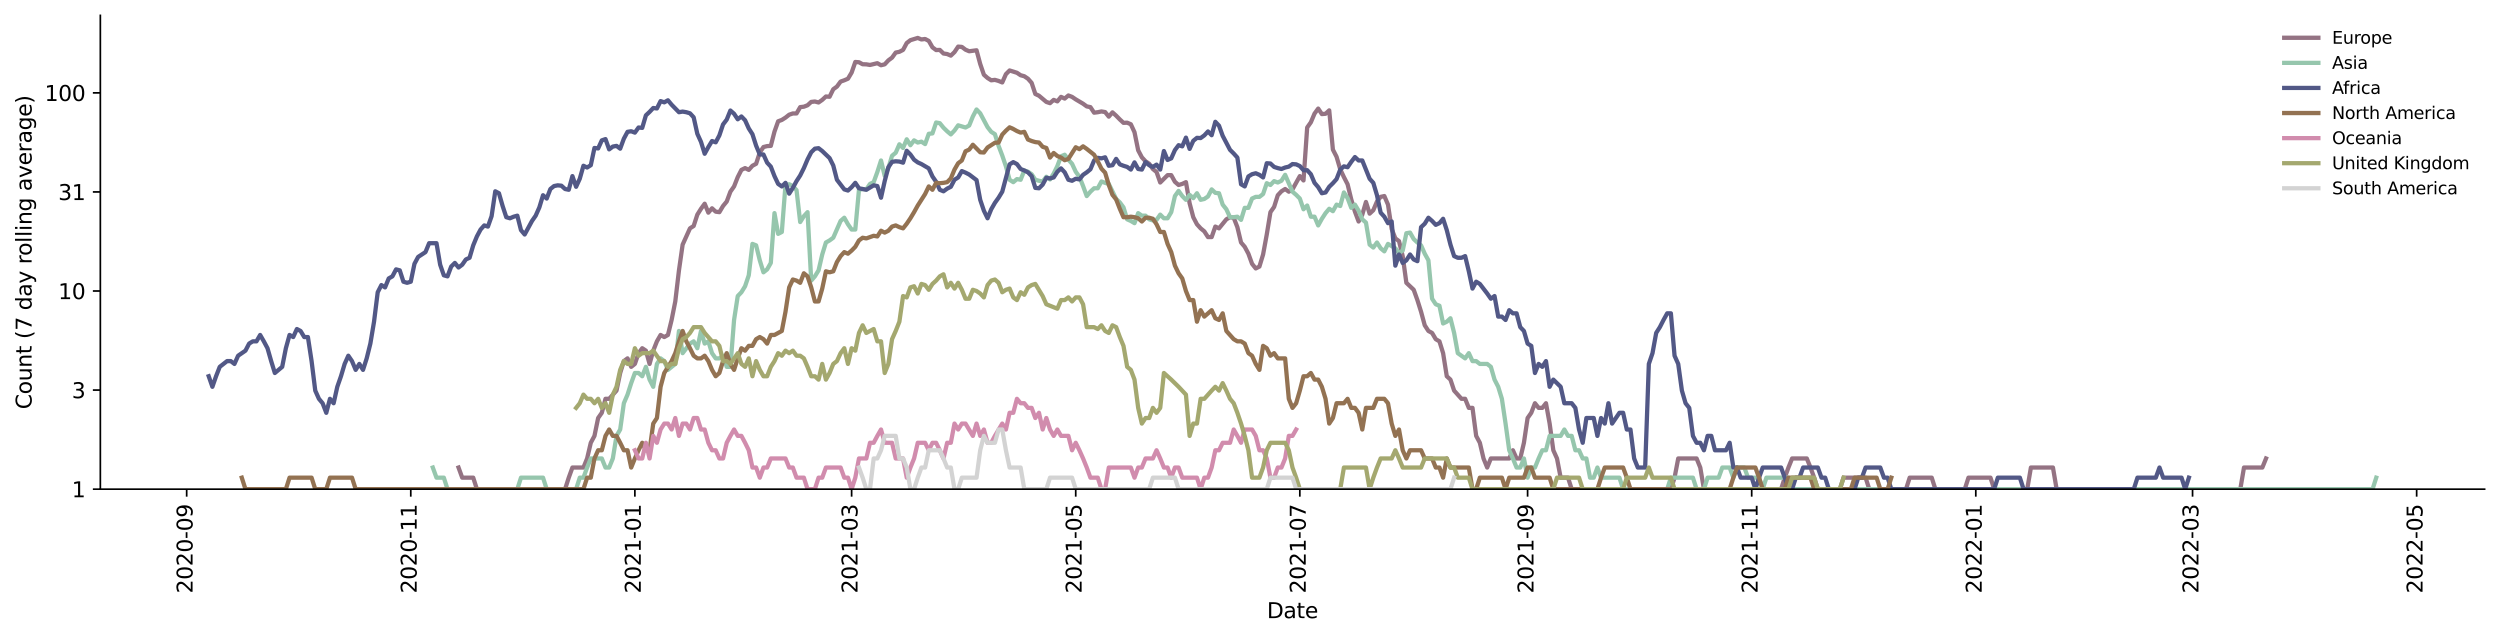<?xml version="1.0" encoding="utf-8" standalone="no"?>
<!DOCTYPE svg PUBLIC "-//W3C//DTD SVG 1.1//EN"
  "http://www.w3.org/Graphics/SVG/1.1/DTD/svg11.dtd">
<svg xmlns:xlink="http://www.w3.org/1999/xlink" width="1170.166pt" height="298.621pt" viewBox="0 0 1170.166 298.621" xmlns="http://www.w3.org/2000/svg" version="1.1">
 <defs>
  <style type="text/css">*{stroke-linejoin: round; stroke-linecap: butt}</style>
 </defs>
 <g id="figure_1">
  <g id="patch_1">
   <path d="M 0 298.621 
L 1170.166 298.621 
L 1170.166 0 
L 0 0 
z
" style="fill: #ffffff"/>
  </g>
  <g id="axes_1">
   <g id="patch_2">
    <path d="M 46.966 228.96 
L 1162.966 228.96 
L 1162.966 7.2 
L 46.966 7.2 
z
" style="fill: #ffffff"/>
   </g>
   <g id="matplotlib.axis_1">
    <g id="xtick_1">
     <g id="line2d_1">
      <defs>
       <path id="m5364d709f5" d="M 0 0 
L 0 3.5 
" style="stroke: #000000; stroke-width: 0.8"/>
      </defs>
      <g>
       <use xlink:href="#m5364d709f5" x="87.375" y="228.96" style="stroke: #000000; stroke-width: 0.8"/>
      </g>
     </g>
     <g id="text_1">
      <!-- 2020-09 -->
      <g transform="translate(90.135 277.743)rotate(-90)scale(0.1 -0.1)">
       <defs>
        <path id="DejaVuSans-32" d="M 1228 531 
L 3431 531 
L 3431 0 
L 469 0 
L 469 531 
Q 828 903 1448 1529 
Q 2069 2156 2228 2338 
Q 2531 2678 2651 2914 
Q 2772 3150 2772 3378 
Q 2772 3750 2511 3984 
Q 2250 4219 1831 4219 
Q 1534 4219 1204 4116 
Q 875 4013 500 3803 
L 500 4441 
Q 881 4594 1212 4672 
Q 1544 4750 1819 4750 
Q 2544 4750 2975 4387 
Q 3406 4025 3406 3419 
Q 3406 3131 3298 2873 
Q 3191 2616 2906 2266 
Q 2828 2175 2409 1742 
Q 1991 1309 1228 531 
z
" transform="scale(0.016)"/>
        <path id="DejaVuSans-30" d="M 2034 4250 
Q 1547 4250 1301 3770 
Q 1056 3291 1056 2328 
Q 1056 1369 1301 889 
Q 1547 409 2034 409 
Q 2525 409 2770 889 
Q 3016 1369 3016 2328 
Q 3016 3291 2770 3770 
Q 2525 4250 2034 4250 
z
M 2034 4750 
Q 2819 4750 3233 4129 
Q 3647 3509 3647 2328 
Q 3647 1150 3233 529 
Q 2819 -91 2034 -91 
Q 1250 -91 836 529 
Q 422 1150 422 2328 
Q 422 3509 836 4129 
Q 1250 4750 2034 4750 
z
" transform="scale(0.016)"/>
        <path id="DejaVuSans-2d" d="M 313 2009 
L 1997 2009 
L 1997 1497 
L 313 1497 
L 313 2009 
z
" transform="scale(0.016)"/>
        <path id="DejaVuSans-39" d="M 703 97 
L 703 672 
Q 941 559 1184 500 
Q 1428 441 1663 441 
Q 2288 441 2617 861 
Q 2947 1281 2994 2138 
Q 2813 1869 2534 1725 
Q 2256 1581 1919 1581 
Q 1219 1581 811 2004 
Q 403 2428 403 3163 
Q 403 3881 828 4315 
Q 1253 4750 1959 4750 
Q 2769 4750 3195 4129 
Q 3622 3509 3622 2328 
Q 3622 1225 3098 567 
Q 2575 -91 1691 -91 
Q 1453 -91 1209 -44 
Q 966 3 703 97 
z
M 1959 2075 
Q 2384 2075 2632 2365 
Q 2881 2656 2881 3163 
Q 2881 3666 2632 3958 
Q 2384 4250 1959 4250 
Q 1534 4250 1286 3958 
Q 1038 3666 1038 3163 
Q 1038 2656 1286 2365 
Q 1534 2075 1959 2075 
z
" transform="scale(0.016)"/>
       </defs>
       <use xlink:href="#DejaVuSans-32"/>
       <use xlink:href="#DejaVuSans-30" x="63.623"/>
       <use xlink:href="#DejaVuSans-32" x="127.246"/>
       <use xlink:href="#DejaVuSans-30" x="190.869"/>
       <use xlink:href="#DejaVuSans-2d" x="254.492"/>
       <use xlink:href="#DejaVuSans-30" x="290.576"/>
       <use xlink:href="#DejaVuSans-39" x="354.199"/>
      </g>
     </g>
    </g>
    <g id="xtick_2">
     <g id="line2d_2">
      <g>
       <use xlink:href="#m5364d709f5" x="192.269" y="228.96" style="stroke: #000000; stroke-width: 0.8"/>
      </g>
     </g>
     <g id="text_2">
      <!-- 2020-11 -->
      <g transform="translate(195.029 277.743)rotate(-90)scale(0.1 -0.1)">
       <defs>
        <path id="DejaVuSans-31" d="M 794 531 
L 1825 531 
L 1825 4091 
L 703 3866 
L 703 4441 
L 1819 4666 
L 2450 4666 
L 2450 531 
L 3481 531 
L 3481 0 
L 794 0 
L 794 531 
z
" transform="scale(0.016)"/>
       </defs>
       <use xlink:href="#DejaVuSans-32"/>
       <use xlink:href="#DejaVuSans-30" x="63.623"/>
       <use xlink:href="#DejaVuSans-32" x="127.246"/>
       <use xlink:href="#DejaVuSans-30" x="190.869"/>
       <use xlink:href="#DejaVuSans-2d" x="254.492"/>
       <use xlink:href="#DejaVuSans-31" x="290.576"/>
       <use xlink:href="#DejaVuSans-31" x="354.199"/>
      </g>
     </g>
    </g>
    <g id="xtick_3">
     <g id="line2d_3">
      <g>
       <use xlink:href="#m5364d709f5" x="297.163" y="228.96" style="stroke: #000000; stroke-width: 0.8"/>
      </g>
     </g>
     <g id="text_3">
      <!-- 2021-01 -->
      <g transform="translate(299.922 277.743)rotate(-90)scale(0.1 -0.1)">
       <use xlink:href="#DejaVuSans-32"/>
       <use xlink:href="#DejaVuSans-30" x="63.623"/>
       <use xlink:href="#DejaVuSans-32" x="127.246"/>
       <use xlink:href="#DejaVuSans-31" x="190.869"/>
       <use xlink:href="#DejaVuSans-2d" x="254.492"/>
       <use xlink:href="#DejaVuSans-30" x="290.576"/>
       <use xlink:href="#DejaVuSans-31" x="354.199"/>
      </g>
     </g>
    </g>
    <g id="xtick_4">
     <g id="line2d_4">
      <g>
       <use xlink:href="#m5364d709f5" x="398.617" y="228.96" style="stroke: #000000; stroke-width: 0.8"/>
      </g>
     </g>
     <g id="text_4">
      <!-- 2021-03 -->
      <g transform="translate(401.377 277.743)rotate(-90)scale(0.1 -0.1)">
       <defs>
        <path id="DejaVuSans-33" d="M 2597 2516 
Q 3050 2419 3304 2112 
Q 3559 1806 3559 1356 
Q 3559 666 3084 287 
Q 2609 -91 1734 -91 
Q 1441 -91 1130 -33 
Q 819 25 488 141 
L 488 750 
Q 750 597 1062 519 
Q 1375 441 1716 441 
Q 2309 441 2620 675 
Q 2931 909 2931 1356 
Q 2931 1769 2642 2001 
Q 2353 2234 1838 2234 
L 1294 2234 
L 1294 2753 
L 1863 2753 
Q 2328 2753 2575 2939 
Q 2822 3125 2822 3475 
Q 2822 3834 2567 4026 
Q 2313 4219 1838 4219 
Q 1578 4219 1281 4162 
Q 984 4106 628 3988 
L 628 4550 
Q 988 4650 1302 4700 
Q 1616 4750 1894 4750 
Q 2613 4750 3031 4423 
Q 3450 4097 3450 3541 
Q 3450 3153 3228 2886 
Q 3006 2619 2597 2516 
z
" transform="scale(0.016)"/>
       </defs>
       <use xlink:href="#DejaVuSans-32"/>
       <use xlink:href="#DejaVuSans-30" x="63.623"/>
       <use xlink:href="#DejaVuSans-32" x="127.246"/>
       <use xlink:href="#DejaVuSans-31" x="190.869"/>
       <use xlink:href="#DejaVuSans-2d" x="254.492"/>
       <use xlink:href="#DejaVuSans-30" x="290.576"/>
       <use xlink:href="#DejaVuSans-33" x="354.199"/>
      </g>
     </g>
    </g>
    <g id="xtick_5">
     <g id="line2d_5">
      <g>
       <use xlink:href="#m5364d709f5" x="503.511" y="228.96" style="stroke: #000000; stroke-width: 0.8"/>
      </g>
     </g>
     <g id="text_5">
      <!-- 2021-05 -->
      <g transform="translate(506.27 277.743)rotate(-90)scale(0.1 -0.1)">
       <defs>
        <path id="DejaVuSans-35" d="M 691 4666 
L 3169 4666 
L 3169 4134 
L 1269 4134 
L 1269 2991 
Q 1406 3038 1543 3061 
Q 1681 3084 1819 3084 
Q 2600 3084 3056 2656 
Q 3513 2228 3513 1497 
Q 3513 744 3044 326 
Q 2575 -91 1722 -91 
Q 1428 -91 1123 -41 
Q 819 9 494 109 
L 494 744 
Q 775 591 1075 516 
Q 1375 441 1709 441 
Q 2250 441 2565 725 
Q 2881 1009 2881 1497 
Q 2881 1984 2565 2268 
Q 2250 2553 1709 2553 
Q 1456 2553 1204 2497 
Q 953 2441 691 2322 
L 691 4666 
z
" transform="scale(0.016)"/>
       </defs>
       <use xlink:href="#DejaVuSans-32"/>
       <use xlink:href="#DejaVuSans-30" x="63.623"/>
       <use xlink:href="#DejaVuSans-32" x="127.246"/>
       <use xlink:href="#DejaVuSans-31" x="190.869"/>
       <use xlink:href="#DejaVuSans-2d" x="254.492"/>
       <use xlink:href="#DejaVuSans-30" x="290.576"/>
       <use xlink:href="#DejaVuSans-35" x="354.199"/>
      </g>
     </g>
    </g>
    <g id="xtick_6">
     <g id="line2d_6">
      <g>
       <use xlink:href="#m5364d709f5" x="608.405" y="228.96" style="stroke: #000000; stroke-width: 0.8"/>
      </g>
     </g>
     <g id="text_6">
      <!-- 2021-07 -->
      <g transform="translate(611.164 277.743)rotate(-90)scale(0.1 -0.1)">
       <defs>
        <path id="DejaVuSans-37" d="M 525 4666 
L 3525 4666 
L 3525 4397 
L 1831 0 
L 1172 0 
L 2766 4134 
L 525 4134 
L 525 4666 
z
" transform="scale(0.016)"/>
       </defs>
       <use xlink:href="#DejaVuSans-32"/>
       <use xlink:href="#DejaVuSans-30" x="63.623"/>
       <use xlink:href="#DejaVuSans-32" x="127.246"/>
       <use xlink:href="#DejaVuSans-31" x="190.869"/>
       <use xlink:href="#DejaVuSans-2d" x="254.492"/>
       <use xlink:href="#DejaVuSans-30" x="290.576"/>
       <use xlink:href="#DejaVuSans-37" x="354.199"/>
      </g>
     </g>
    </g>
    <g id="xtick_7">
     <g id="line2d_7">
      <g>
       <use xlink:href="#m5364d709f5" x="715.018" y="228.96" style="stroke: #000000; stroke-width: 0.8"/>
      </g>
     </g>
     <g id="text_7">
      <!-- 2021-09 -->
      <g transform="translate(717.777 277.743)rotate(-90)scale(0.1 -0.1)">
       <use xlink:href="#DejaVuSans-32"/>
       <use xlink:href="#DejaVuSans-30" x="63.623"/>
       <use xlink:href="#DejaVuSans-32" x="127.246"/>
       <use xlink:href="#DejaVuSans-31" x="190.869"/>
       <use xlink:href="#DejaVuSans-2d" x="254.492"/>
       <use xlink:href="#DejaVuSans-30" x="290.576"/>
       <use xlink:href="#DejaVuSans-39" x="354.199"/>
      </g>
     </g>
    </g>
    <g id="xtick_8">
     <g id="line2d_8">
      <g>
       <use xlink:href="#m5364d709f5" x="819.912" y="228.96" style="stroke: #000000; stroke-width: 0.8"/>
      </g>
     </g>
     <g id="text_8">
      <!-- 2021-11 -->
      <g transform="translate(822.671 277.743)rotate(-90)scale(0.1 -0.1)">
       <use xlink:href="#DejaVuSans-32"/>
       <use xlink:href="#DejaVuSans-30" x="63.623"/>
       <use xlink:href="#DejaVuSans-32" x="127.246"/>
       <use xlink:href="#DejaVuSans-31" x="190.869"/>
       <use xlink:href="#DejaVuSans-2d" x="254.492"/>
       <use xlink:href="#DejaVuSans-31" x="290.576"/>
       <use xlink:href="#DejaVuSans-31" x="354.199"/>
      </g>
     </g>
    </g>
    <g id="xtick_9">
     <g id="line2d_9">
      <g>
       <use xlink:href="#m5364d709f5" x="924.805" y="228.96" style="stroke: #000000; stroke-width: 0.8"/>
      </g>
     </g>
     <g id="text_9">
      <!-- 2022-01 -->
      <g transform="translate(927.565 277.743)rotate(-90)scale(0.1 -0.1)">
       <use xlink:href="#DejaVuSans-32"/>
       <use xlink:href="#DejaVuSans-30" x="63.623"/>
       <use xlink:href="#DejaVuSans-32" x="127.246"/>
       <use xlink:href="#DejaVuSans-32" x="190.869"/>
       <use xlink:href="#DejaVuSans-2d" x="254.492"/>
       <use xlink:href="#DejaVuSans-30" x="290.576"/>
       <use xlink:href="#DejaVuSans-31" x="354.199"/>
      </g>
     </g>
    </g>
    <g id="xtick_10">
     <g id="line2d_10">
      <g>
       <use xlink:href="#m5364d709f5" x="1026.26" y="228.96" style="stroke: #000000; stroke-width: 0.8"/>
      </g>
     </g>
     <g id="text_10">
      <!-- 2022-03 -->
      <g transform="translate(1029.019 277.743)rotate(-90)scale(0.1 -0.1)">
       <use xlink:href="#DejaVuSans-32"/>
       <use xlink:href="#DejaVuSans-30" x="63.623"/>
       <use xlink:href="#DejaVuSans-32" x="127.246"/>
       <use xlink:href="#DejaVuSans-32" x="190.869"/>
       <use xlink:href="#DejaVuSans-2d" x="254.492"/>
       <use xlink:href="#DejaVuSans-30" x="290.576"/>
       <use xlink:href="#DejaVuSans-33" x="354.199"/>
      </g>
     </g>
    </g>
    <g id="xtick_11">
     <g id="line2d_11">
      <g>
       <use xlink:href="#m5364d709f5" x="1131.154" y="228.96" style="stroke: #000000; stroke-width: 0.8"/>
      </g>
     </g>
     <g id="text_11">
      <!-- 2022-05 -->
      <g transform="translate(1133.913 277.743)rotate(-90)scale(0.1 -0.1)">
       <use xlink:href="#DejaVuSans-32"/>
       <use xlink:href="#DejaVuSans-30" x="63.623"/>
       <use xlink:href="#DejaVuSans-32" x="127.246"/>
       <use xlink:href="#DejaVuSans-32" x="190.869"/>
       <use xlink:href="#DejaVuSans-2d" x="254.492"/>
       <use xlink:href="#DejaVuSans-30" x="290.576"/>
       <use xlink:href="#DejaVuSans-35" x="354.199"/>
      </g>
     </g>
    </g>
    <g id="text_12">
     <!-- Date -->
     <g transform="translate(593.015 289.341)scale(0.1 -0.1)">
      <defs>
       <path id="DejaVuSans-44" d="M 1259 4147 
L 1259 519 
L 2022 519 
Q 2988 519 3436 956 
Q 3884 1394 3884 2338 
Q 3884 3275 3436 3711 
Q 2988 4147 2022 4147 
L 1259 4147 
z
M 628 4666 
L 1925 4666 
Q 3281 4666 3915 4102 
Q 4550 3538 4550 2338 
Q 4550 1131 3912 565 
Q 3275 0 1925 0 
L 628 0 
L 628 4666 
z
" transform="scale(0.016)"/>
       <path id="DejaVuSans-61" d="M 2194 1759 
Q 1497 1759 1228 1600 
Q 959 1441 959 1056 
Q 959 750 1161 570 
Q 1363 391 1709 391 
Q 2188 391 2477 730 
Q 2766 1069 2766 1631 
L 2766 1759 
L 2194 1759 
z
M 3341 1997 
L 3341 0 
L 2766 0 
L 2766 531 
Q 2569 213 2275 61 
Q 1981 -91 1556 -91 
Q 1019 -91 701 211 
Q 384 513 384 1019 
Q 384 1609 779 1909 
Q 1175 2209 1959 2209 
L 2766 2209 
L 2766 2266 
Q 2766 2663 2505 2880 
Q 2244 3097 1772 3097 
Q 1472 3097 1187 3025 
Q 903 2953 641 2809 
L 641 3341 
Q 956 3463 1253 3523 
Q 1550 3584 1831 3584 
Q 2591 3584 2966 3190 
Q 3341 2797 3341 1997 
z
" transform="scale(0.016)"/>
       <path id="DejaVuSans-74" d="M 1172 4494 
L 1172 3500 
L 2356 3500 
L 2356 3053 
L 1172 3053 
L 1172 1153 
Q 1172 725 1289 603 
Q 1406 481 1766 481 
L 2356 481 
L 2356 0 
L 1766 0 
Q 1100 0 847 248 
Q 594 497 594 1153 
L 594 3053 
L 172 3053 
L 172 3500 
L 594 3500 
L 594 4494 
L 1172 4494 
z
" transform="scale(0.016)"/>
       <path id="DejaVuSans-65" d="M 3597 1894 
L 3597 1613 
L 953 1613 
Q 991 1019 1311 708 
Q 1631 397 2203 397 
Q 2534 397 2845 478 
Q 3156 559 3463 722 
L 3463 178 
Q 3153 47 2828 -22 
Q 2503 -91 2169 -91 
Q 1331 -91 842 396 
Q 353 884 353 1716 
Q 353 2575 817 3079 
Q 1281 3584 2069 3584 
Q 2775 3584 3186 3129 
Q 3597 2675 3597 1894 
z
M 3022 2063 
Q 3016 2534 2758 2815 
Q 2500 3097 2075 3097 
Q 1594 3097 1305 2825 
Q 1016 2553 972 2059 
L 3022 2063 
z
" transform="scale(0.016)"/>
      </defs>
      <use xlink:href="#DejaVuSans-44"/>
      <use xlink:href="#DejaVuSans-61" x="77.002"/>
      <use xlink:href="#DejaVuSans-74" x="138.281"/>
      <use xlink:href="#DejaVuSans-65" x="177.49"/>
     </g>
    </g>
   </g>
   <g id="matplotlib.axis_2">
    <g id="ytick_1">
     <g id="line2d_12">
      <defs>
       <path id="m9bdd227378" d="M 0 0 
L -3.5 0 
" style="stroke: #000000; stroke-width: 0.8"/>
      </defs>
      <g>
       <use xlink:href="#m9bdd227378" x="46.966" y="228.96" style="stroke: #000000; stroke-width: 0.8"/>
      </g>
     </g>
     <g id="text_13">
      <!-- 1 -->
      <g transform="translate(33.603 232.759)scale(0.1 -0.1)">
       <use xlink:href="#DejaVuSans-31"/>
      </g>
     </g>
    </g>
    <g id="ytick_2">
     <g id="line2d_13">
      <g>
       <use xlink:href="#m9bdd227378" x="46.966" y="182.586" style="stroke: #000000; stroke-width: 0.8"/>
      </g>
     </g>
     <g id="text_14">
      <!-- 3 -->
      <g transform="translate(33.603 186.385)scale(0.1 -0.1)">
       <use xlink:href="#DejaVuSans-33"/>
      </g>
     </g>
    </g>
    <g id="ytick_3">
     <g id="line2d_14">
      <g>
       <use xlink:href="#m9bdd227378" x="46.966" y="136.211" style="stroke: #000000; stroke-width: 0.8"/>
      </g>
     </g>
     <g id="text_15">
      <!-- 10 -->
      <g transform="translate(27.241 140.01)scale(0.1 -0.1)">
       <use xlink:href="#DejaVuSans-31"/>
       <use xlink:href="#DejaVuSans-30" x="63.623"/>
      </g>
     </g>
    </g>
    <g id="ytick_4">
     <g id="line2d_15">
      <g>
       <use xlink:href="#m9bdd227378" x="46.966" y="89.837" style="stroke: #000000; stroke-width: 0.8"/>
      </g>
     </g>
     <g id="text_16">
      <!-- 31 -->
      <g transform="translate(27.241 93.636)scale(0.1 -0.1)">
       <use xlink:href="#DejaVuSans-33"/>
       <use xlink:href="#DejaVuSans-31" x="63.623"/>
      </g>
     </g>
    </g>
    <g id="ytick_5">
     <g id="line2d_16">
      <g>
       <use xlink:href="#m9bdd227378" x="46.966" y="43.462" style="stroke: #000000; stroke-width: 0.8"/>
      </g>
     </g>
     <g id="text_17">
      <!-- 100 -->
      <g transform="translate(20.878 47.262)scale(0.1 -0.1)">
       <use xlink:href="#DejaVuSans-31"/>
       <use xlink:href="#DejaVuSans-30" x="63.623"/>
       <use xlink:href="#DejaVuSans-30" x="127.246"/>
      </g>
     </g>
    </g>
    <g id="text_18">
     <!-- Count (7 day rolling average) -->
     <g transform="translate(14.798 191.548)rotate(-90)scale(0.1 -0.1)">
      <defs>
       <path id="DejaVuSans-43" d="M 4122 4306 
L 4122 3641 
Q 3803 3938 3442 4084 
Q 3081 4231 2675 4231 
Q 1875 4231 1450 3742 
Q 1025 3253 1025 2328 
Q 1025 1406 1450 917 
Q 1875 428 2675 428 
Q 3081 428 3442 575 
Q 3803 722 4122 1019 
L 4122 359 
Q 3791 134 3420 21 
Q 3050 -91 2638 -91 
Q 1578 -91 968 557 
Q 359 1206 359 2328 
Q 359 3453 968 4101 
Q 1578 4750 2638 4750 
Q 3056 4750 3426 4639 
Q 3797 4528 4122 4306 
z
" transform="scale(0.016)"/>
       <path id="DejaVuSans-6f" d="M 1959 3097 
Q 1497 3097 1228 2736 
Q 959 2375 959 1747 
Q 959 1119 1226 758 
Q 1494 397 1959 397 
Q 2419 397 2687 759 
Q 2956 1122 2956 1747 
Q 2956 2369 2687 2733 
Q 2419 3097 1959 3097 
z
M 1959 3584 
Q 2709 3584 3137 3096 
Q 3566 2609 3566 1747 
Q 3566 888 3137 398 
Q 2709 -91 1959 -91 
Q 1206 -91 779 398 
Q 353 888 353 1747 
Q 353 2609 779 3096 
Q 1206 3584 1959 3584 
z
" transform="scale(0.016)"/>
       <path id="DejaVuSans-75" d="M 544 1381 
L 544 3500 
L 1119 3500 
L 1119 1403 
Q 1119 906 1312 657 
Q 1506 409 1894 409 
Q 2359 409 2629 706 
Q 2900 1003 2900 1516 
L 2900 3500 
L 3475 3500 
L 3475 0 
L 2900 0 
L 2900 538 
Q 2691 219 2414 64 
Q 2138 -91 1772 -91 
Q 1169 -91 856 284 
Q 544 659 544 1381 
z
M 1991 3584 
L 1991 3584 
z
" transform="scale(0.016)"/>
       <path id="DejaVuSans-6e" d="M 3513 2113 
L 3513 0 
L 2938 0 
L 2938 2094 
Q 2938 2591 2744 2837 
Q 2550 3084 2163 3084 
Q 1697 3084 1428 2787 
Q 1159 2491 1159 1978 
L 1159 0 
L 581 0 
L 581 3500 
L 1159 3500 
L 1159 2956 
Q 1366 3272 1645 3428 
Q 1925 3584 2291 3584 
Q 2894 3584 3203 3211 
Q 3513 2838 3513 2113 
z
" transform="scale(0.016)"/>
       <path id="DejaVuSans-20" transform="scale(0.016)"/>
       <path id="DejaVuSans-28" d="M 1984 4856 
Q 1566 4138 1362 3434 
Q 1159 2731 1159 2009 
Q 1159 1288 1364 580 
Q 1569 -128 1984 -844 
L 1484 -844 
Q 1016 -109 783 600 
Q 550 1309 550 2009 
Q 550 2706 781 3412 
Q 1013 4119 1484 4856 
L 1984 4856 
z
" transform="scale(0.016)"/>
       <path id="DejaVuSans-64" d="M 2906 2969 
L 2906 4863 
L 3481 4863 
L 3481 0 
L 2906 0 
L 2906 525 
Q 2725 213 2448 61 
Q 2172 -91 1784 -91 
Q 1150 -91 751 415 
Q 353 922 353 1747 
Q 353 2572 751 3078 
Q 1150 3584 1784 3584 
Q 2172 3584 2448 3432 
Q 2725 3281 2906 2969 
z
M 947 1747 
Q 947 1113 1208 752 
Q 1469 391 1925 391 
Q 2381 391 2643 752 
Q 2906 1113 2906 1747 
Q 2906 2381 2643 2742 
Q 2381 3103 1925 3103 
Q 1469 3103 1208 2742 
Q 947 2381 947 1747 
z
" transform="scale(0.016)"/>
       <path id="DejaVuSans-79" d="M 2059 -325 
Q 1816 -950 1584 -1140 
Q 1353 -1331 966 -1331 
L 506 -1331 
L 506 -850 
L 844 -850 
Q 1081 -850 1212 -737 
Q 1344 -625 1503 -206 
L 1606 56 
L 191 3500 
L 800 3500 
L 1894 763 
L 2988 3500 
L 3597 3500 
L 2059 -325 
z
" transform="scale(0.016)"/>
       <path id="DejaVuSans-72" d="M 2631 2963 
Q 2534 3019 2420 3045 
Q 2306 3072 2169 3072 
Q 1681 3072 1420 2755 
Q 1159 2438 1159 1844 
L 1159 0 
L 581 0 
L 581 3500 
L 1159 3500 
L 1159 2956 
Q 1341 3275 1631 3429 
Q 1922 3584 2338 3584 
Q 2397 3584 2469 3576 
Q 2541 3569 2628 3553 
L 2631 2963 
z
" transform="scale(0.016)"/>
       <path id="DejaVuSans-6c" d="M 603 4863 
L 1178 4863 
L 1178 0 
L 603 0 
L 603 4863 
z
" transform="scale(0.016)"/>
       <path id="DejaVuSans-69" d="M 603 3500 
L 1178 3500 
L 1178 0 
L 603 0 
L 603 3500 
z
M 603 4863 
L 1178 4863 
L 1178 4134 
L 603 4134 
L 603 4863 
z
" transform="scale(0.016)"/>
       <path id="DejaVuSans-67" d="M 2906 1791 
Q 2906 2416 2648 2759 
Q 2391 3103 1925 3103 
Q 1463 3103 1205 2759 
Q 947 2416 947 1791 
Q 947 1169 1205 825 
Q 1463 481 1925 481 
Q 2391 481 2648 825 
Q 2906 1169 2906 1791 
z
M 3481 434 
Q 3481 -459 3084 -895 
Q 2688 -1331 1869 -1331 
Q 1566 -1331 1297 -1286 
Q 1028 -1241 775 -1147 
L 775 -588 
Q 1028 -725 1275 -790 
Q 1522 -856 1778 -856 
Q 2344 -856 2625 -561 
Q 2906 -266 2906 331 
L 2906 616 
Q 2728 306 2450 153 
Q 2172 0 1784 0 
Q 1141 0 747 490 
Q 353 981 353 1791 
Q 353 2603 747 3093 
Q 1141 3584 1784 3584 
Q 2172 3584 2450 3431 
Q 2728 3278 2906 2969 
L 2906 3500 
L 3481 3500 
L 3481 434 
z
" transform="scale(0.016)"/>
       <path id="DejaVuSans-76" d="M 191 3500 
L 800 3500 
L 1894 563 
L 2988 3500 
L 3597 3500 
L 2284 0 
L 1503 0 
L 191 3500 
z
" transform="scale(0.016)"/>
       <path id="DejaVuSans-29" d="M 513 4856 
L 1013 4856 
Q 1481 4119 1714 3412 
Q 1947 2706 1947 2009 
Q 1947 1309 1714 600 
Q 1481 -109 1013 -844 
L 513 -844 
Q 928 -128 1133 580 
Q 1338 1288 1338 2009 
Q 1338 2731 1133 3434 
Q 928 4138 513 4856 
z
" transform="scale(0.016)"/>
      </defs>
      <use xlink:href="#DejaVuSans-43"/>
      <use xlink:href="#DejaVuSans-6f" x="69.824"/>
      <use xlink:href="#DejaVuSans-75" x="131.006"/>
      <use xlink:href="#DejaVuSans-6e" x="194.385"/>
      <use xlink:href="#DejaVuSans-74" x="257.764"/>
      <use xlink:href="#DejaVuSans-20" x="296.973"/>
      <use xlink:href="#DejaVuSans-28" x="328.76"/>
      <use xlink:href="#DejaVuSans-37" x="367.773"/>
      <use xlink:href="#DejaVuSans-20" x="431.396"/>
      <use xlink:href="#DejaVuSans-64" x="463.184"/>
      <use xlink:href="#DejaVuSans-61" x="526.66"/>
      <use xlink:href="#DejaVuSans-79" x="587.939"/>
      <use xlink:href="#DejaVuSans-20" x="647.119"/>
      <use xlink:href="#DejaVuSans-72" x="678.906"/>
      <use xlink:href="#DejaVuSans-6f" x="717.77"/>
      <use xlink:href="#DejaVuSans-6c" x="778.951"/>
      <use xlink:href="#DejaVuSans-6c" x="806.734"/>
      <use xlink:href="#DejaVuSans-69" x="834.518"/>
      <use xlink:href="#DejaVuSans-6e" x="862.301"/>
      <use xlink:href="#DejaVuSans-67" x="925.68"/>
      <use xlink:href="#DejaVuSans-20" x="989.156"/>
      <use xlink:href="#DejaVuSans-61" x="1020.943"/>
      <use xlink:href="#DejaVuSans-76" x="1082.223"/>
      <use xlink:href="#DejaVuSans-65" x="1141.402"/>
      <use xlink:href="#DejaVuSans-72" x="1202.926"/>
      <use xlink:href="#DejaVuSans-61" x="1244.039"/>
      <use xlink:href="#DejaVuSans-67" x="1305.318"/>
      <use xlink:href="#DejaVuSans-65" x="1368.795"/>
      <use xlink:href="#DejaVuSans-29" x="1430.318"/>
     </g>
    </g>
   </g>
   <g id="line2d_17">
    <path d="M 214.624 218.837 
L 216.343 223.581 
L 221.502 223.581 
L 223.221 228.96 
L 264.491 228.96 
L 266.211 223.581 
L 267.93 218.837 
L 273.089 218.837 
L 274.808 214.593 
L 276.528 207.249 
L 278.248 204.025 
L 279.967 195.661 
L 281.687 193.219 
L 283.406 186.673 
L 285.126 186.673 
L 288.565 182.834 
L 290.285 174.585 
L 292.004 169.02 
L 293.724 167.741 
L 295.443 171.706 
L 297.163 170.341 
L 298.882 165.299 
L 300.602 162.997 
L 302.322 164.131 
L 304.041 170.341 
L 305.761 164.131 
L 307.48 159.772 
L 309.2 156.787 
L 310.919 157.758 
L 312.639 156.787 
L 314.359 149.764 
L 316.078 141.1 
L 317.798 126.538 
L 319.517 114.5 
L 322.956 106.878 
L 324.676 105.781 
L 326.396 100.47 
L 328.115 97.723 
L 329.835 95.359 
L 331.554 99.534 
L 333.274 97.502 
L 334.993 99.073 
L 336.713 99.303 
L 338.432 96.416 
L 340.152 94.329 
L 341.872 89.72 
L 343.591 87.257 
L 345.311 82.894 
L 347.03 79.517 
L 348.75 78.68 
L 350.469 79.517 
L 352.189 77.592 
L 353.909 76.663 
L 355.628 71.383 
L 357.348 68.819 
L 359.067 68.389 
L 360.787 68.283 
L 362.506 61.619 
L 364.226 56.775 
L 365.946 56.139 
L 367.665 55.05 
L 369.385 53.692 
L 371.104 53.103 
L 372.824 53.103 
L 374.543 50.144 
L 376.263 49.941 
L 377.983 49.271 
L 379.702 47.706 
L 381.422 47.515 
L 383.141 47.963 
L 384.861 46.758 
L 386.58 45.167 
L 388.3 45.287 
L 390.02 41.772 
L 391.739 40.523 
L 393.459 38.184 
L 395.178 37.583 
L 396.898 36.844 
L 398.617 33.971 
L 400.337 29.015 
L 402.057 29.136 
L 403.776 30.074 
L 405.496 30.115 
L 407.215 30.405 
L 410.654 29.582 
L 412.374 30.53 
L 414.094 30.115 
L 415.813 28.258 
L 417.533 26.977 
L 419.252 24.602 
L 420.972 24.244 
L 422.691 23.361 
L 424.411 20.139 
L 426.13 18.807 
L 429.57 17.76 
L 431.289 18.465 
L 433.009 18.249 
L 434.728 19.152 
L 436.448 22.156 
L 438.167 23.431 
L 439.887 23.361 
L 441.607 25.037 
L 443.326 25.293 
L 445.046 26.033 
L 446.765 24.387 
L 448.485 21.819 
L 450.204 21.953 
L 451.924 23.256 
L 453.644 23.995 
L 457.083 23.536 
L 458.802 29.95 
L 460.522 34.984 
L 462.241 36.504 
L 463.961 37.583 
L 465.681 37.385 
L 467.4 37.883 
L 469.12 38.59 
L 470.839 34.705 
L 472.559 32.983 
L 475.998 34.062 
L 477.718 35.217 
L 479.437 35.689 
L 481.157 36.844 
L 482.876 38.795 
L 484.596 43.984 
L 486.315 44.808 
L 489.755 47.706 
L 491.474 48.286 
L 493.194 46.758 
L 494.913 47.451 
L 496.633 45.347 
L 498.352 46.139 
L 500.072 44.689 
L 501.792 45.347 
L 503.511 46.509 
L 506.95 48.546 
L 508.67 49.806 
L 510.389 50.144 
L 512.109 52.739 
L 513.828 52.523 
L 515.548 52.164 
L 517.268 52.451 
L 518.987 54.593 
L 520.707 52.595 
L 522.426 54.14 
L 524.146 55.903 
L 525.865 57.502 
L 527.585 57.42 
L 529.305 58.159 
L 531.024 61.891 
L 532.744 70.36 
L 534.463 73.631 
L 536.183 75.499 
L 537.902 76.663 
L 539.622 79.096 
L 541.342 80.515 
L 543.061 85.422 
L 546.5 81.985 
L 548.22 81.985 
L 549.939 85.097 
L 551.659 86.58 
L 553.379 86.08 
L 555.098 85.259 
L 556.818 95.151 
L 558.537 101.673 
L 560.257 104.978 
L 561.976 106.878 
L 563.696 108.291 
L 565.416 110.967 
L 567.135 110.967 
L 568.855 106.053 
L 570.574 106.878 
L 574.013 102.661 
L 575.733 101.673 
L 577.453 101.918 
L 579.172 106.326 
L 580.892 113.506 
L 582.611 115.52 
L 584.331 118.744 
L 586.05 123.489 
L 587.77 125.643 
L 589.49 124.767 
L 591.209 119.119 
L 592.929 109.756 
L 594.648 99.303 
L 596.368 96.847 
L 598.087 91.387 
L 599.807 89.539 
L 601.526 88.47 
L 603.246 89.72 
L 604.966 88.646 
L 608.405 82.437 
L 610.124 84.455 
L 611.844 59.68 
L 613.563 57.258 
L 615.283 53.176 
L 617.003 50.829 
L 618.722 53.397 
L 620.442 53.25 
L 622.161 51.667 
L 623.881 70.025 
L 625.6 73.388 
L 627.32 79.236 
L 629.04 82.894 
L 630.759 86.246 
L 632.479 93.324 
L 634.198 99.073 
L 635.918 103.675 
L 637.637 100.47 
L 639.357 94.533 
L 641.077 99.999 
L 642.796 98.392 
L 644.516 94.329 
L 646.235 92.151 
L 647.955 91.767 
L 649.674 95.779 
L 651.394 107.156 
L 653.114 111.587 
L 654.833 112.856 
L 656.553 119.879 
L 658.272 132.372 
L 661.711 135.64 
L 663.431 140.455 
L 665.151 145.925 
L 666.87 152.257 
L 668.59 154.914 
L 670.309 155.84 
L 672.029 158.753 
L 673.748 159.772 
L 675.468 165.299 
L 677.188 176.105 
L 678.907 177.685 
L 680.627 182.834 
L 684.066 186.673 
L 685.785 186.673 
L 687.505 190.917 
L 689.224 190.917 
L 690.944 204.025 
L 692.664 207.249 
L 694.383 214.593 
L 696.103 218.837 
L 697.822 214.593 
L 706.42 214.593 
L 708.14 210.754 
L 709.859 214.593 
L 711.579 214.593 
L 713.298 207.249 
L 715.018 195.661 
L 716.738 193.219 
L 718.457 188.739 
L 720.177 190.917 
L 721.896 190.917 
L 723.616 188.739 
L 725.335 198.261 
L 727.055 210.754 
L 728.775 214.593 
L 730.494 223.581 
L 733.933 223.581 
L 735.653 228.96 
L 782.081 228.96 
L 783.801 223.581 
L 785.52 214.593 
L 794.118 214.593 
L 795.838 218.837 
L 797.557 228.96 
L 833.668 228.96 
L 835.388 223.581 
L 837.107 218.837 
L 838.827 214.593 
L 845.705 214.593 
L 847.425 218.837 
L 849.144 223.581 
L 850.864 228.96 
L 861.181 228.96 
L 862.901 223.581 
L 873.218 223.581 
L 874.938 228.96 
L 892.134 228.96 
L 893.853 223.581 
L 904.171 223.581 
L 905.89 228.96 
L 919.647 228.96 
L 921.366 223.581 
L 931.684 223.581 
L 933.403 228.96 
L 948.879 228.96 
L 950.599 218.837 
L 960.916 218.837 
L 962.636 228.96 
L 1048.614 228.96 
L 1050.334 218.837 
L 1058.932 218.837 
L 1060.651 214.593 
L 1060.651 214.593 
" clip-path="url(#pe849f4dad3)" style="fill: none; stroke: #947383; stroke-width: 2; stroke-linecap: square"/>
   </g>
   <g id="line2d_18">
    <path d="M 202.587 218.837 
L 204.306 223.581 
L 207.745 223.581 
L 209.465 228.96 
L 242.137 228.96 
L 243.856 223.581 
L 254.174 223.581 
L 255.893 228.96 
L 269.65 228.96 
L 271.369 223.581 
L 273.089 223.581 
L 274.808 218.837 
L 276.528 214.593 
L 281.687 214.593 
L 283.406 218.837 
L 285.126 218.837 
L 286.845 214.593 
L 288.565 204.025 
L 290.285 201.04 
L 292.004 188.739 
L 293.724 184.708 
L 295.443 179.329 
L 297.163 174.585 
L 298.882 174.585 
L 300.602 176.105 
L 302.322 171.706 
L 304.041 177.685 
L 305.761 181.043 
L 307.48 170.341 
L 309.2 167.741 
L 310.919 169.02 
L 312.639 173.12 
L 316.078 170.341 
L 317.798 154.914 
L 319.517 165.299 
L 322.956 160.819 
L 324.676 159.772 
L 326.396 162.997 
L 328.115 154.914 
L 329.835 160.819 
L 331.554 159.772 
L 333.274 165.299 
L 334.993 167.741 
L 336.713 167.741 
L 338.432 166.501 
L 340.152 171.706 
L 341.872 171.706 
L 343.591 149.764 
L 345.311 138.581 
L 347.03 136.791 
L 348.75 133.973 
L 350.469 128.867 
L 352.189 114.166 
L 353.909 114.837 
L 355.628 121.844 
L 357.348 127.454 
L 359.067 126.088 
L 360.787 123.071 
L 362.506 99.766 
L 364.226 109.459 
L 365.946 108.58 
L 367.665 86.58 
L 369.385 86.246 
L 371.104 87.087 
L 372.824 89.001 
L 374.543 103.932 
L 376.263 101.188 
L 377.983 99.303 
L 379.702 131.339 
L 381.422 129.35 
L 383.141 126.538 
L 384.861 119.119 
L 386.58 113.506 
L 388.3 112.535 
L 390.02 111.276 
L 393.459 103.419 
L 395.178 101.918 
L 396.898 104.978 
L 398.617 107.437 
L 400.337 107.437 
L 402.057 88.823 
L 403.776 88.47 
L 405.496 88.646 
L 407.215 86.08 
L 408.935 85.259 
L 410.654 80.515 
L 412.374 75.118 
L 414.094 82.286 
L 415.813 78.68 
L 417.533 72.907 
L 419.252 71.498 
L 420.972 67.543 
L 422.691 69.253 
L 424.411 65.206 
L 426.13 67.964 
L 427.85 65.703 
L 429.57 66.715 
L 431.289 66.307 
L 433.009 67.439 
L 434.728 62.625 
L 436.448 62.44 
L 438.167 57.339 
L 439.887 57.665 
L 441.607 59.766 
L 443.326 61.439 
L 445.046 62.904 
L 446.765 61.081 
L 448.485 58.66 
L 451.924 59.68 
L 453.644 58.744 
L 455.363 54.517 
L 457.083 51.246 
L 458.802 53.03 
L 462.241 59.508 
L 463.961 61.71 
L 465.681 62.811 
L 467.4 68.283 
L 469.12 72.788 
L 470.839 77.861 
L 472.559 84.138 
L 474.278 85.259 
L 475.998 83.823 
L 477.718 84.138 
L 479.437 79.799 
L 481.157 80.371 
L 482.876 81.538 
L 484.596 84.138 
L 486.315 84.615 
L 488.035 84.936 
L 489.755 82.741 
L 491.474 83.98 
L 493.194 81.243 
L 494.913 77.726 
L 496.633 73.147 
L 498.352 72.432 
L 500.072 74.741 
L 501.792 76.663 
L 503.511 80.371 
L 505.231 82.741 
L 506.95 87.087 
L 508.67 91.767 
L 510.389 89.72 
L 512.109 88.12 
L 513.828 88.12 
L 515.548 84.936 
L 517.268 85.585 
L 518.987 86.08 
L 522.426 93.126 
L 524.146 94.738 
L 525.865 97.064 
L 527.585 102.661 
L 529.305 103.419 
L 531.024 104.452 
L 532.744 99.766 
L 534.463 100.947 
L 536.183 100.947 
L 537.902 102.661 
L 539.622 103.165 
L 541.342 102.912 
L 543.061 100.47 
L 544.781 102.164 
L 546.5 102.164 
L 548.22 99.303 
L 549.939 91.767 
L 551.659 89.359 
L 553.379 91.767 
L 555.098 93.523 
L 556.818 91.199 
L 558.537 92.733 
L 560.257 90.453 
L 561.976 93.523 
L 563.696 93.126 
L 565.416 91.959 
L 567.135 88.646 
L 568.855 90.268 
L 570.574 90.453 
L 572.294 95.779 
L 574.013 97.945 
L 575.733 101.673 
L 577.453 101.673 
L 579.172 101.429 
L 580.892 102.912 
L 582.611 97.283 
L 584.331 97.283 
L 586.05 92.929 
L 587.77 92.151 
L 589.49 92.151 
L 591.209 90.824 
L 592.929 85.75 
L 594.648 86.58 
L 596.368 84.775 
L 598.087 85.422 
L 599.807 84.615 
L 601.526 81.836 
L 604.966 89.72 
L 606.685 91.199 
L 608.405 92.929 
L 610.124 97.945 
L 611.844 96.203 
L 613.563 101.429 
L 615.283 101.429 
L 617.003 105.512 
L 618.722 102.412 
L 620.442 99.766 
L 622.161 97.723 
L 623.881 98.845 
L 625.6 95.779 
L 627.32 96.416 
L 629.04 90.085 
L 630.759 92.733 
L 632.479 97.283 
L 634.198 95.779 
L 635.918 98.618 
L 637.637 102.661 
L 639.357 104.191 
L 641.077 114.5 
L 642.796 115.866 
L 644.516 113.506 
L 646.235 116.215 
L 647.955 117.641 
L 649.674 114.166 
L 653.114 116.215 
L 654.833 118.373 
L 656.553 117.279 
L 658.272 109.164 
L 659.992 108.871 
L 661.711 111.901 
L 663.431 113.506 
L 665.151 114.837 
L 666.87 118.744 
L 668.59 121.844 
L 670.309 139.821 
L 672.029 142.42 
L 673.748 143.097 
L 675.468 151.409 
L 677.188 150.578 
L 678.907 148.967 
L 680.627 155.84 
L 682.346 165.299 
L 685.785 167.741 
L 687.505 165.299 
L 689.224 169.02 
L 690.944 169.02 
L 692.664 170.341 
L 696.103 170.341 
L 697.822 171.706 
L 699.542 177.685 
L 701.261 181.043 
L 702.981 186.673 
L 704.701 198.261 
L 706.42 210.754 
L 708.14 214.593 
L 709.859 218.837 
L 711.579 218.837 
L 713.298 214.593 
L 715.018 223.581 
L 716.738 218.837 
L 718.457 218.837 
L 720.177 214.593 
L 721.896 210.754 
L 723.616 210.754 
L 725.335 204.025 
L 730.494 204.025 
L 732.214 201.04 
L 733.933 204.025 
L 735.653 204.025 
L 737.372 210.754 
L 739.092 210.754 
L 740.812 214.593 
L 742.531 214.593 
L 744.251 223.581 
L 745.97 223.581 
L 747.69 218.837 
L 749.409 223.581 
L 758.007 223.581 
L 759.727 228.96 
L 780.362 228.96 
L 782.081 223.581 
L 792.399 223.581 
L 794.118 228.96 
L 797.557 228.96 
L 799.277 223.581 
L 804.436 223.581 
L 806.155 218.837 
L 809.594 218.837 
L 811.314 223.581 
L 813.033 218.837 
L 816.473 218.837 
L 818.192 223.581 
L 823.351 223.581 
L 825.07 228.96 
L 826.79 223.581 
L 837.107 223.581 
L 838.827 228.96 
L 1110.519 228.96 
L 1112.238 223.581 
L 1112.238 223.581 
" clip-path="url(#pe849f4dad3)" style="fill: none; stroke: #96c6ad; stroke-width: 2; stroke-linecap: square"/>
   </g>
   <g id="line2d_19">
    <path d="M 97.693 176.105 
L 99.412 181.043 
L 101.132 176.105 
L 102.852 171.706 
L 106.291 169.02 
L 108.01 169.02 
L 109.73 170.341 
L 111.449 166.501 
L 114.889 164.131 
L 116.608 160.819 
L 118.328 159.772 
L 120.047 159.772 
L 121.767 156.787 
L 123.486 159.772 
L 125.206 162.997 
L 126.926 169.02 
L 128.645 174.585 
L 132.084 171.706 
L 133.804 162.997 
L 135.523 156.787 
L 137.243 157.758 
L 138.963 154.008 
L 140.682 154.914 
L 142.402 157.758 
L 144.121 157.758 
L 145.841 169.02 
L 147.56 182.834 
L 149.28 186.673 
L 151 188.739 
L 152.719 193.219 
L 154.439 186.673 
L 156.158 188.739 
L 157.878 181.043 
L 159.597 176.105 
L 161.317 170.341 
L 163.037 166.501 
L 164.756 169.02 
L 166.476 173.12 
L 168.195 170.341 
L 169.915 173.12 
L 171.634 167.741 
L 173.354 160.819 
L 175.073 150.578 
L 176.793 136.791 
L 178.513 133.432 
L 180.232 134.521 
L 181.952 130.332 
L 183.671 129.35 
L 185.391 126.088 
L 187.11 126.538 
L 188.83 131.852 
L 190.55 132.372 
L 192.269 131.852 
L 193.989 123.489 
L 195.708 120.264 
L 199.147 118.005 
L 200.867 113.834 
L 204.306 113.834 
L 206.026 123.91 
L 207.745 128.867 
L 209.465 129.35 
L 211.184 124.767 
L 212.904 123.071 
L 214.624 125.203 
L 216.343 123.91 
L 218.063 121.443 
L 219.782 120.654 
L 221.502 114.837 
L 223.221 110.661 
L 224.941 107.437 
L 226.661 105.512 
L 228.38 106.053 
L 230.1 101.188 
L 231.819 89.539 
L 233.539 90.453 
L 235.258 96.416 
L 236.978 101.673 
L 238.698 102.164 
L 240.417 101.429 
L 242.137 100.947 
L 243.856 107.72 
L 245.576 109.756 
L 249.015 103.419 
L 250.734 100.947 
L 252.454 97.064 
L 254.174 91.387 
L 255.893 92.929 
L 257.613 88.47 
L 259.332 87.087 
L 261.052 86.748 
L 262.771 86.917 
L 264.491 88.47 
L 266.211 88.823 
L 267.93 82.437 
L 269.65 87.428 
L 271.369 83.667 
L 273.089 77.592 
L 274.808 78.406 
L 276.528 77.324 
L 278.248 69.253 
L 279.967 69.472 
L 281.687 65.703 
L 283.406 65.108 
L 285.126 69.914 
L 286.845 68.603 
L 288.565 68.283 
L 290.285 69.582 
L 292.004 64.911 
L 293.724 61.71 
L 295.443 61.439 
L 297.163 62.073 
L 298.882 59.68 
L 300.602 59.852 
L 302.322 53.99 
L 304.041 52.379 
L 305.761 50.554 
L 307.48 50.76 
L 309.2 47.325 
L 310.919 47.899 
L 312.639 46.946 
L 314.359 49.006 
L 317.798 52.523 
L 319.517 52.235 
L 321.237 52.523 
L 322.956 53.03 
L 324.676 54.897 
L 326.396 62.625 
L 328.115 66.409 
L 329.835 71.962 
L 331.554 68.819 
L 333.274 66.004 
L 334.993 66.613 
L 336.713 63.373 
L 338.432 58.242 
L 340.152 55.982 
L 341.872 51.738 
L 343.591 53.25 
L 345.311 55.825 
L 347.03 54.517 
L 348.75 56.297 
L 350.469 60.112 
L 352.189 62.811 
L 353.909 68.176 
L 355.628 72.314 
L 357.348 72.314 
L 359.067 76.141 
L 360.787 77.997 
L 362.506 82.437 
L 364.226 86.08 
L 365.946 87.257 
L 367.665 85.585 
L 369.385 90.638 
L 371.104 87.946 
L 372.824 84.775 
L 374.543 82.135 
L 376.263 78.68 
L 377.983 74.616 
L 379.702 71.268 
L 381.422 69.582 
L 383.141 69.362 
L 384.861 70.698 
L 388.3 73.998 
L 390.02 77.458 
L 391.739 84.138 
L 395.178 88.646 
L 396.898 89.18 
L 398.617 87.6 
L 400.337 85.585 
L 402.057 88.12 
L 405.496 88.823 
L 408.935 86.748 
L 410.654 87.087 
L 412.374 92.538 
L 414.094 84.775 
L 415.813 78.269 
L 417.533 75.755 
L 419.252 75.499 
L 420.972 75.626 
L 422.691 76.141 
L 424.411 70.585 
L 426.13 72.314 
L 427.85 74.741 
L 429.57 76.012 
L 431.289 76.794 
L 434.728 78.819 
L 436.448 82.589 
L 438.167 85.097 
L 439.887 88.823 
L 441.607 89.539 
L 443.326 88.294 
L 445.046 87.428 
L 446.765 84.138 
L 448.485 83.047 
L 450.204 80.084 
L 451.924 80.805 
L 453.644 81.687 
L 457.083 84.296 
L 458.802 93.523 
L 460.522 98.618 
L 462.241 102.164 
L 463.961 97.945 
L 465.681 94.944 
L 467.4 92.538 
L 469.12 89.72 
L 472.559 76.926 
L 474.278 75.883 
L 475.998 76.794 
L 477.718 79.096 
L 479.437 79.799 
L 481.157 80.66 
L 482.876 82.437 
L 484.596 87.946 
L 486.315 88.12 
L 488.035 86.413 
L 489.755 83.201 
L 491.474 83.511 
L 493.194 83.047 
L 494.913 80.371 
L 496.633 78.819 
L 498.352 80.66 
L 500.072 84.138 
L 501.792 84.615 
L 503.511 83.667 
L 505.231 83.98 
L 506.95 81.836 
L 508.67 80.66 
L 510.389 79.236 
L 512.109 75.118 
L 513.828 73.875 
L 515.548 74.121 
L 517.268 73.631 
L 518.987 77.592 
L 520.707 77.324 
L 522.426 74.368 
L 524.146 76.926 
L 525.865 77.592 
L 527.585 78.132 
L 529.305 79.376 
L 531.024 76.012 
L 532.744 79.096 
L 534.463 79.376 
L 536.183 75.883 
L 537.902 77.324 
L 539.622 78.132 
L 541.342 77.058 
L 543.061 79.376 
L 544.781 70.698 
L 546.5 74.866 
L 548.22 74.121 
L 549.939 70.248 
L 551.659 67.964 
L 553.379 68.496 
L 555.098 64.424 
L 556.818 69.692 
L 558.537 65.903 
L 560.257 64.521 
L 561.976 64.618 
L 563.696 63.373 
L 565.416 61.529 
L 567.135 63.279 
L 568.855 57.016 
L 570.574 58.828 
L 572.294 63.562 
L 575.733 70.136 
L 577.453 71.846 
L 579.172 73.753 
L 580.892 86.246 
L 582.611 87.257 
L 584.331 82.589 
L 586.05 81.538 
L 587.77 81.097 
L 589.49 81.836 
L 591.209 83.047 
L 592.929 76.401 
L 594.648 76.532 
L 596.368 78.132 
L 598.087 78.68 
L 599.807 79.096 
L 601.526 78.406 
L 603.246 77.997 
L 604.966 76.794 
L 606.685 76.926 
L 608.405 77.726 
L 610.124 79.658 
L 611.844 79.658 
L 613.563 81.538 
L 615.283 85.585 
L 617.003 87.6 
L 618.722 90.453 
L 620.442 90.085 
L 622.161 87.428 
L 623.881 85.75 
L 625.6 83.823 
L 627.32 79.376 
L 629.04 77.861 
L 630.759 78.269 
L 632.479 75.755 
L 634.198 73.509 
L 635.918 75.118 
L 637.637 75.118 
L 641.077 83.667 
L 642.796 85.585 
L 644.516 91.387 
L 646.235 99.534 
L 647.955 101.429 
L 649.674 104.452 
L 651.394 103.675 
L 653.114 124.337 
L 654.833 119.119 
L 656.553 123.071 
L 658.272 121.844 
L 659.992 119.119 
L 661.711 121.443 
L 663.431 122.249 
L 665.151 106.326 
L 666.87 104.714 
L 668.59 101.918 
L 670.309 103.419 
L 672.029 105.244 
L 673.748 104.452 
L 675.468 102.412 
L 677.188 107.72 
L 678.907 114.5 
L 680.627 119.879 
L 682.346 120.654 
L 684.066 120.654 
L 685.785 119.879 
L 687.505 126.993 
L 689.224 135.076 
L 690.944 131.852 
L 692.664 132.899 
L 696.103 137.379 
L 697.822 139.821 
L 699.542 138.581 
L 701.261 148.185 
L 702.981 148.185 
L 704.701 149.764 
L 706.42 145.199 
L 708.14 146.664 
L 709.859 146.664 
L 711.579 153.123 
L 713.298 154.914 
L 715.018 160.819 
L 716.738 161.893 
L 718.457 174.585 
L 720.177 170.341 
L 721.896 171.706 
L 723.616 169.02 
L 725.335 181.043 
L 727.055 177.685 
L 730.494 181.043 
L 732.214 188.739 
L 735.653 188.739 
L 737.372 190.917 
L 739.092 201.04 
L 740.812 207.249 
L 742.531 195.661 
L 745.97 195.661 
L 747.69 204.025 
L 749.409 195.661 
L 751.129 198.261 
L 752.849 188.739 
L 754.568 198.261 
L 758.007 193.219 
L 759.727 193.219 
L 761.446 201.04 
L 763.166 201.04 
L 764.886 214.593 
L 766.605 218.837 
L 770.044 218.837 
L 771.764 170.341 
L 773.483 165.299 
L 775.203 155.84 
L 776.922 153.123 
L 778.642 149.764 
L 780.362 146.664 
L 782.081 146.664 
L 783.801 166.501 
L 785.52 170.341 
L 787.24 182.834 
L 788.959 188.739 
L 790.679 190.917 
L 792.399 204.025 
L 794.118 207.249 
L 795.838 207.249 
L 797.557 210.754 
L 799.277 204.025 
L 800.996 204.025 
L 802.716 210.754 
L 807.875 210.754 
L 809.594 207.249 
L 811.314 218.837 
L 813.033 218.837 
L 814.753 223.581 
L 819.912 223.581 
L 821.631 228.96 
L 823.351 223.581 
L 825.07 218.837 
L 833.668 218.837 
L 835.388 223.581 
L 837.107 228.96 
L 838.827 228.96 
L 840.547 223.581 
L 842.266 223.581 
L 843.986 218.837 
L 850.864 218.837 
L 852.583 223.581 
L 854.303 223.581 
L 856.023 228.96 
L 868.06 228.96 
L 869.779 223.581 
L 871.499 223.581 
L 873.218 218.837 
L 880.097 218.837 
L 881.816 223.581 
L 883.536 223.581 
L 885.255 228.96 
L 933.403 228.96 
L 935.123 223.581 
L 945.44 223.581 
L 947.16 228.96 
L 998.747 228.96 
L 1000.466 223.581 
L 1009.064 223.581 
L 1010.784 218.837 
L 1012.503 223.581 
L 1021.101 223.581 
L 1022.821 228.96 
L 1024.54 223.581 
L 1024.54 223.581 
" clip-path="url(#pe849f4dad3)" style="fill: none; stroke: #525886; stroke-width: 2; stroke-linecap: square"/>
   </g>
   <g id="line2d_20">
    <path d="M 113.169 223.581 
L 114.889 228.96 
L 133.804 228.96 
L 135.523 223.581 
L 145.841 223.581 
L 147.56 228.96 
L 152.719 228.96 
L 154.439 223.581 
L 164.756 223.581 
L 166.476 228.96 
L 273.089 228.96 
L 274.808 223.581 
L 276.528 223.581 
L 278.248 214.593 
L 279.967 210.754 
L 281.687 210.754 
L 283.406 204.025 
L 285.126 201.04 
L 286.845 204.025 
L 288.565 204.025 
L 290.285 207.249 
L 292.004 210.754 
L 293.724 210.754 
L 295.443 218.837 
L 297.163 214.593 
L 298.882 210.754 
L 300.602 207.249 
L 302.322 210.754 
L 304.041 210.754 
L 305.761 198.261 
L 307.48 195.661 
L 309.2 181.043 
L 310.919 174.585 
L 314.359 169.02 
L 316.078 165.299 
L 317.798 159.772 
L 319.517 154.914 
L 321.237 159.772 
L 322.956 162.997 
L 324.676 166.501 
L 326.396 167.741 
L 328.115 167.741 
L 329.835 166.501 
L 331.554 169.02 
L 333.274 173.12 
L 334.993 176.105 
L 336.713 174.585 
L 338.432 169.02 
L 340.152 165.299 
L 341.872 170.341 
L 343.591 173.12 
L 345.311 167.741 
L 347.03 162.997 
L 348.75 164.131 
L 350.469 161.893 
L 352.189 161.893 
L 353.909 158.753 
L 355.628 157.758 
L 357.348 158.753 
L 359.067 160.819 
L 360.787 156.787 
L 362.506 156.787 
L 365.946 154.914 
L 367.665 145.925 
L 369.385 134.521 
L 371.104 130.832 
L 372.824 131.339 
L 374.543 132.372 
L 376.263 127.919 
L 377.983 129.35 
L 379.702 134.521 
L 381.422 141.1 
L 383.141 141.1 
L 384.861 135.076 
L 386.58 126.993 
L 388.3 127.454 
L 390.02 126.993 
L 391.739 122.658 
L 393.459 119.879 
L 395.178 118.005 
L 396.898 118.744 
L 398.617 117.279 
L 400.337 115.52 
L 402.057 112.535 
L 403.776 111.276 
L 405.496 111.587 
L 408.935 110.357 
L 410.654 110.661 
L 412.374 108.004 
L 414.094 108.871 
L 415.813 108.004 
L 417.533 106.053 
L 419.252 105.512 
L 420.972 106.326 
L 422.691 106.878 
L 424.411 104.714 
L 426.13 102.164 
L 427.85 99.303 
L 429.57 96.203 
L 433.009 90.824 
L 434.728 87.257 
L 436.448 88.823 
L 438.167 85.585 
L 439.887 85.75 
L 441.607 85.585 
L 443.326 85.259 
L 445.046 83.511 
L 446.765 79.376 
L 448.485 76.401 
L 450.204 75.118 
L 451.924 70.811 
L 453.644 70.025 
L 455.363 67.753 
L 458.802 71.268 
L 460.522 71.383 
L 462.241 69.035 
L 465.681 66.818 
L 467.4 66.715 
L 469.12 62.997 
L 470.839 61.17 
L 472.559 59.594 
L 474.278 60.374 
L 475.998 61.349 
L 477.718 62.073 
L 479.437 61.71 
L 481.157 65.305 
L 482.876 66.004 
L 484.596 66.511 
L 486.315 66.715 
L 488.035 68.711 
L 489.755 69.253 
L 491.474 73.753 
L 493.194 71.613 
L 494.913 73.027 
L 496.633 73.753 
L 498.352 74.992 
L 500.072 74.368 
L 503.511 68.927 
L 505.231 69.803 
L 506.95 68.496 
L 508.67 69.692 
L 512.109 72.432 
L 513.828 75.499 
L 515.548 78.957 
L 517.268 80.805 
L 518.987 86.58 
L 520.707 91.199 
L 522.426 93.324 
L 524.146 97.723 
L 525.865 101.673 
L 527.585 101.673 
L 529.305 101.429 
L 531.024 101.673 
L 532.744 102.164 
L 534.463 103.675 
L 536.183 101.918 
L 537.902 101.918 
L 539.622 102.412 
L 541.342 104.978 
L 543.061 108.58 
L 544.781 108.58 
L 546.5 114.166 
L 548.22 118.005 
L 549.939 124.337 
L 551.659 127.919 
L 553.379 130.332 
L 555.098 136.211 
L 556.818 140.455 
L 558.537 140.455 
L 560.257 150.578 
L 561.976 145.199 
L 563.696 148.185 
L 567.135 145.199 
L 568.855 148.967 
L 570.574 149.764 
L 572.294 146.664 
L 574.013 154.914 
L 577.453 158.753 
L 579.172 159.772 
L 580.892 159.772 
L 582.611 160.819 
L 584.331 165.299 
L 586.05 166.501 
L 587.77 170.341 
L 589.49 173.12 
L 591.209 161.893 
L 592.929 162.997 
L 594.648 166.501 
L 596.368 165.299 
L 598.087 167.741 
L 601.526 167.741 
L 603.246 186.673 
L 604.966 190.917 
L 606.685 188.739 
L 608.405 182.834 
L 610.124 176.105 
L 611.844 176.105 
L 613.563 174.585 
L 615.283 177.685 
L 617.003 177.685 
L 618.722 181.043 
L 620.442 186.673 
L 622.161 198.261 
L 623.881 195.661 
L 625.6 188.739 
L 629.04 188.739 
L 630.759 186.673 
L 632.479 190.917 
L 634.198 190.917 
L 635.918 193.219 
L 637.637 201.04 
L 639.357 190.917 
L 642.796 190.917 
L 644.516 186.673 
L 647.955 186.673 
L 649.674 188.739 
L 651.394 198.261 
L 653.114 204.025 
L 654.833 201.04 
L 656.553 210.754 
L 658.272 214.593 
L 659.992 210.754 
L 665.151 210.754 
L 666.87 214.593 
L 670.309 214.593 
L 672.029 218.837 
L 673.748 218.837 
L 675.468 223.581 
L 677.188 214.593 
L 678.907 218.837 
L 687.505 218.837 
L 689.224 228.96 
L 690.944 228.96 
L 692.664 223.581 
L 702.981 223.581 
L 704.701 228.96 
L 706.42 223.581 
L 713.298 223.581 
L 715.018 218.837 
L 716.738 218.837 
L 718.457 223.581 
L 725.335 223.581 
L 727.055 228.96 
L 747.69 228.96 
L 749.409 223.581 
L 751.129 218.837 
L 759.727 218.837 
L 761.446 223.581 
L 763.166 228.96 
L 809.594 228.96 
L 811.314 223.581 
L 813.033 218.837 
L 821.631 218.837 
L 823.351 223.581 
L 825.07 228.96 
L 835.388 228.96 
L 837.107 223.581 
L 847.425 223.581 
L 849.144 228.96 
L 866.34 228.96 
L 868.06 223.581 
L 878.377 223.581 
L 880.097 228.96 
L 883.536 228.96 
L 885.255 223.581 
L 885.255 223.581 
" clip-path="url(#pe849f4dad3)" style="fill: none; stroke: #937252; stroke-width: 2; stroke-linecap: square"/>
   </g>
   <g id="line2d_21">
    <path d="M 297.163 210.754 
L 298.882 214.593 
L 300.602 214.593 
L 302.322 207.249 
L 304.041 214.593 
L 305.761 204.025 
L 307.48 207.249 
L 309.2 201.04 
L 310.919 198.261 
L 312.639 198.261 
L 314.359 201.04 
L 316.078 195.661 
L 317.798 204.025 
L 319.517 198.261 
L 321.237 198.261 
L 322.956 201.04 
L 324.676 195.661 
L 326.396 195.661 
L 328.115 201.04 
L 329.835 201.04 
L 331.554 207.249 
L 333.274 210.754 
L 334.993 210.754 
L 336.713 214.593 
L 338.432 214.593 
L 340.152 207.249 
L 341.872 204.025 
L 343.591 201.04 
L 345.311 204.025 
L 347.03 204.025 
L 348.75 207.249 
L 350.469 210.754 
L 352.189 218.837 
L 353.909 218.837 
L 355.628 223.581 
L 357.348 218.837 
L 359.067 218.837 
L 360.787 214.593 
L 367.665 214.593 
L 369.385 218.837 
L 371.104 218.837 
L 372.824 223.581 
L 376.263 223.581 
L 377.983 228.96 
L 381.422 228.96 
L 383.141 223.581 
L 384.861 223.581 
L 386.58 218.837 
L 393.459 218.837 
L 395.178 223.581 
L 396.898 223.581 
L 398.617 228.96 
L 400.337 223.581 
L 402.057 214.593 
L 405.496 214.593 
L 407.215 207.249 
L 408.935 207.249 
L 410.654 204.025 
L 412.374 201.04 
L 414.094 207.249 
L 417.533 207.249 
L 419.252 214.593 
L 422.691 214.593 
L 424.411 223.581 
L 426.13 218.837 
L 427.85 214.593 
L 429.57 207.249 
L 433.009 207.249 
L 434.728 210.754 
L 436.448 207.249 
L 438.167 207.249 
L 439.887 210.754 
L 441.607 214.593 
L 443.326 207.249 
L 445.046 207.249 
L 446.765 198.261 
L 448.485 201.04 
L 450.204 198.261 
L 451.924 198.261 
L 455.363 204.025 
L 457.083 198.261 
L 458.802 204.025 
L 460.522 201.04 
L 462.241 207.249 
L 463.961 207.249 
L 465.681 204.025 
L 469.12 198.261 
L 470.839 201.04 
L 472.559 193.219 
L 474.278 193.219 
L 475.998 186.673 
L 477.718 188.739 
L 479.437 188.739 
L 481.157 190.917 
L 482.876 190.917 
L 484.596 195.661 
L 486.315 193.219 
L 488.035 201.04 
L 489.755 195.661 
L 491.474 201.04 
L 493.194 204.025 
L 494.913 201.04 
L 496.633 204.025 
L 500.072 204.025 
L 501.792 210.754 
L 503.511 207.249 
L 505.231 210.754 
L 506.95 214.593 
L 508.67 218.837 
L 510.389 223.581 
L 513.828 223.581 
L 515.548 228.96 
L 517.268 228.96 
L 518.987 218.837 
L 529.305 218.837 
L 531.024 223.581 
L 532.744 218.837 
L 534.463 218.837 
L 536.183 214.593 
L 539.622 214.593 
L 541.342 210.754 
L 543.061 214.593 
L 544.781 218.837 
L 546.5 218.837 
L 548.22 223.581 
L 549.939 218.837 
L 551.659 218.837 
L 553.379 223.581 
L 560.257 223.581 
L 561.976 228.96 
L 563.696 223.581 
L 565.416 223.581 
L 567.135 218.837 
L 568.855 210.754 
L 570.574 210.754 
L 572.294 207.249 
L 575.733 207.249 
L 577.453 201.04 
L 579.172 204.025 
L 580.892 207.249 
L 582.611 201.04 
L 586.05 201.04 
L 587.77 204.025 
L 589.49 210.754 
L 591.209 210.754 
L 592.929 214.593 
L 594.648 223.581 
L 596.368 223.581 
L 598.087 218.837 
L 599.807 218.837 
L 601.526 214.593 
L 603.246 204.025 
L 604.966 204.025 
L 606.685 201.04 
L 606.685 201.04 
" clip-path="url(#pe849f4dad3)" style="fill: none; stroke: #d18cad; stroke-width: 2; stroke-linecap: square"/>
   </g>
   <g id="line2d_22">
    <path d="M 269.65 190.917 
L 271.369 188.739 
L 273.089 184.708 
L 274.808 186.673 
L 276.528 186.673 
L 278.248 188.739 
L 279.967 186.673 
L 281.687 190.917 
L 283.406 188.739 
L 285.126 193.219 
L 286.845 184.708 
L 288.565 181.043 
L 290.285 173.12 
L 292.004 169.02 
L 293.724 170.341 
L 295.443 170.341 
L 297.163 162.997 
L 298.882 166.501 
L 300.602 165.299 
L 304.041 165.299 
L 305.761 164.131 
L 309.2 169.02 
L 310.919 169.02 
L 312.639 171.706 
L 314.359 170.341 
L 316.078 170.341 
L 317.798 162.997 
L 319.517 158.753 
L 321.237 157.758 
L 322.956 155.84 
L 324.676 153.123 
L 328.115 153.123 
L 329.835 155.84 
L 333.274 159.772 
L 334.993 159.772 
L 336.713 161.893 
L 338.432 169.02 
L 340.152 169.02 
L 341.872 170.341 
L 345.311 165.299 
L 347.03 170.341 
L 348.75 171.706 
L 350.469 167.741 
L 352.189 176.105 
L 353.909 169.02 
L 355.628 173.12 
L 357.348 176.105 
L 359.067 176.105 
L 360.787 171.706 
L 362.506 169.02 
L 364.226 165.299 
L 365.946 166.501 
L 367.665 164.131 
L 369.385 165.299 
L 371.104 164.131 
L 372.824 166.501 
L 374.543 166.501 
L 376.263 167.741 
L 377.983 171.706 
L 379.702 176.105 
L 381.422 176.105 
L 383.141 177.685 
L 384.861 170.341 
L 386.58 177.685 
L 388.3 174.585 
L 390.02 170.341 
L 391.739 169.02 
L 393.459 165.299 
L 395.178 162.997 
L 396.898 170.341 
L 398.617 162.997 
L 400.337 164.131 
L 402.057 155.84 
L 403.776 152.257 
L 405.496 155.84 
L 408.935 154.008 
L 410.654 159.772 
L 412.374 159.772 
L 414.094 174.585 
L 415.813 170.341 
L 417.533 158.753 
L 419.252 154.914 
L 420.972 150.578 
L 422.691 138.581 
L 424.411 139.196 
L 426.13 134.521 
L 427.85 133.973 
L 429.57 137.379 
L 431.289 132.899 
L 433.009 133.432 
L 434.728 135.64 
L 436.448 132.899 
L 438.167 131.339 
L 439.887 129.35 
L 441.607 128.391 
L 443.326 134.521 
L 445.046 132.372 
L 446.765 135.076 
L 448.485 132.372 
L 450.204 135.64 
L 451.924 139.821 
L 453.644 139.821 
L 455.363 135.64 
L 457.083 136.211 
L 458.802 137.379 
L 460.522 139.196 
L 462.241 133.432 
L 463.961 131.339 
L 465.681 130.832 
L 467.4 132.372 
L 469.12 136.791 
L 470.839 135.64 
L 472.559 135.076 
L 474.278 139.196 
L 475.998 140.455 
L 477.718 136.791 
L 479.437 137.976 
L 481.157 134.521 
L 482.876 133.432 
L 484.596 132.899 
L 488.035 138.581 
L 489.755 142.42 
L 494.913 144.487 
L 496.633 140.455 
L 498.352 140.455 
L 500.072 139.196 
L 501.792 141.1 
L 503.511 139.196 
L 505.231 139.196 
L 506.95 142.42 
L 508.67 153.123 
L 512.109 153.123 
L 513.828 154.008 
L 515.548 152.257 
L 517.268 154.914 
L 518.987 155.84 
L 520.707 152.257 
L 522.426 153.123 
L 524.146 157.758 
L 525.865 161.893 
L 527.585 171.706 
L 529.305 173.12 
L 531.024 177.685 
L 532.744 190.917 
L 534.463 198.261 
L 536.183 195.661 
L 537.902 195.661 
L 539.622 190.917 
L 541.342 193.219 
L 543.061 190.917 
L 544.781 174.585 
L 548.22 177.685 
L 551.659 181.043 
L 555.098 184.708 
L 556.818 204.025 
L 558.537 198.261 
L 560.257 198.261 
L 561.976 186.673 
L 563.696 186.673 
L 567.135 182.834 
L 568.855 181.043 
L 570.574 182.834 
L 572.294 179.329 
L 574.013 182.834 
L 575.733 186.673 
L 577.453 188.739 
L 579.172 193.219 
L 580.892 198.261 
L 582.611 204.025 
L 584.331 210.754 
L 586.05 223.581 
L 589.49 223.581 
L 591.209 218.837 
L 592.929 210.754 
L 594.648 207.249 
L 601.526 207.249 
L 603.246 210.754 
L 604.966 218.837 
L 606.685 223.581 
L 608.405 228.96 
L 627.32 228.96 
L 629.04 218.837 
L 639.357 218.837 
L 641.077 228.96 
L 642.796 223.581 
L 644.516 218.837 
L 646.235 214.593 
L 651.394 214.593 
L 653.114 210.754 
L 654.833 214.593 
L 656.553 218.837 
L 665.151 218.837 
L 666.87 214.593 
L 677.188 214.593 
L 678.907 218.837 
L 680.627 218.837 
L 682.346 223.581 
L 687.505 223.581 
L 689.224 228.96 
L 727.055 228.96 
L 728.775 223.581 
L 739.092 223.581 
L 740.812 228.96 
L 759.727 228.96 
L 761.446 223.581 
L 770.044 223.581 
L 771.764 218.837 
L 773.483 223.581 
L 782.081 223.581 
L 783.801 228.96 
L 837.107 228.96 
L 838.827 223.581 
L 849.144 223.581 
L 850.864 228.96 
L 861.181 228.96 
L 862.901 223.581 
L 862.901 223.581 
" clip-path="url(#pe849f4dad3)" style="fill: none; stroke: #a4a86f; stroke-width: 2; stroke-linecap: square"/>
   </g>
   <g id="line2d_23">
    <path d="M 402.057 218.837 
L 403.776 223.581 
L 405.496 228.96 
L 407.215 228.96 
L 408.935 214.593 
L 410.654 214.593 
L 412.374 210.754 
L 414.094 204.025 
L 419.252 204.025 
L 420.972 214.593 
L 422.691 214.593 
L 424.411 218.837 
L 426.13 228.96 
L 427.85 228.96 
L 429.57 223.581 
L 431.289 218.837 
L 433.009 218.837 
L 434.728 210.754 
L 439.887 210.754 
L 441.607 214.593 
L 443.326 218.837 
L 445.046 218.837 
L 446.765 228.96 
L 448.485 228.96 
L 450.204 223.581 
L 457.083 223.581 
L 458.802 210.754 
L 460.522 204.025 
L 462.241 207.249 
L 465.681 207.249 
L 467.4 201.04 
L 469.12 201.04 
L 470.839 210.754 
L 472.559 218.837 
L 477.718 218.837 
L 479.437 228.96 
L 489.755 228.96 
L 491.474 223.581 
L 501.792 223.581 
L 503.511 228.96 
L 537.902 228.96 
L 539.622 223.581 
L 549.939 223.581 
L 551.659 228.96 
L 592.929 228.96 
L 594.648 223.581 
L 604.966 223.581 
L 606.685 228.96 
L 678.907 228.96 
L 680.627 223.581 
L 680.627 223.581 
" clip-path="url(#pe849f4dad3)" style="fill: none; stroke: #d3d3d3; stroke-width: 2; stroke-linecap: square"/>
   </g>
   <g id="patch_3">
    <path d="M 46.966 228.96 
L 46.966 7.2 
" style="fill: none; stroke: #000000; stroke-width: 0.8; stroke-linejoin: miter; stroke-linecap: square"/>
   </g>
   <g id="patch_4">
    <path d="M 46.966 228.96 
L 1162.966 228.96 
" style="fill: none; stroke: #000000; stroke-width: 0.8; stroke-linejoin: miter; stroke-linecap: square"/>
   </g>
   <g id="legend_1">
    <g id="line2d_24">
     <path d="M 1069.154 17.679 
L 1077.154 17.679 
L 1085.154 17.679 
" style="fill: none; stroke: #947383; stroke-width: 2; stroke-linecap: square"/>
    </g>
    <g id="text_19">
     <!-- Europe -->
     <g transform="translate(1091.554 20.479)scale(0.08 -0.08)">
      <defs>
       <path id="DejaVuSans-45" d="M 628 4666 
L 3578 4666 
L 3578 4134 
L 1259 4134 
L 1259 2753 
L 3481 2753 
L 3481 2222 
L 1259 2222 
L 1259 531 
L 3634 531 
L 3634 0 
L 628 0 
L 628 4666 
z
" transform="scale(0.016)"/>
       <path id="DejaVuSans-70" d="M 1159 525 
L 1159 -1331 
L 581 -1331 
L 581 3500 
L 1159 3500 
L 1159 2969 
Q 1341 3281 1617 3432 
Q 1894 3584 2278 3584 
Q 2916 3584 3314 3078 
Q 3713 2572 3713 1747 
Q 3713 922 3314 415 
Q 2916 -91 2278 -91 
Q 1894 -91 1617 61 
Q 1341 213 1159 525 
z
M 3116 1747 
Q 3116 2381 2855 2742 
Q 2594 3103 2138 3103 
Q 1681 3103 1420 2742 
Q 1159 2381 1159 1747 
Q 1159 1113 1420 752 
Q 1681 391 2138 391 
Q 2594 391 2855 752 
Q 3116 1113 3116 1747 
z
" transform="scale(0.016)"/>
      </defs>
      <use xlink:href="#DejaVuSans-45"/>
      <use xlink:href="#DejaVuSans-75" x="63.184"/>
      <use xlink:href="#DejaVuSans-72" x="126.562"/>
      <use xlink:href="#DejaVuSans-6f" x="165.426"/>
      <use xlink:href="#DejaVuSans-70" x="226.607"/>
      <use xlink:href="#DejaVuSans-65" x="290.084"/>
     </g>
    </g>
    <g id="line2d_25">
     <path d="M 1069.154 29.421 
L 1077.154 29.421 
L 1085.154 29.421 
" style="fill: none; stroke: #96c6ad; stroke-width: 2; stroke-linecap: square"/>
    </g>
    <g id="text_20">
     <!-- Asia -->
     <g transform="translate(1091.554 32.221)scale(0.08 -0.08)">
      <defs>
       <path id="DejaVuSans-41" d="M 2188 4044 
L 1331 1722 
L 3047 1722 
L 2188 4044 
z
M 1831 4666 
L 2547 4666 
L 4325 0 
L 3669 0 
L 3244 1197 
L 1141 1197 
L 716 0 
L 50 0 
L 1831 4666 
z
" transform="scale(0.016)"/>
       <path id="DejaVuSans-73" d="M 2834 3397 
L 2834 2853 
Q 2591 2978 2328 3040 
Q 2066 3103 1784 3103 
Q 1356 3103 1142 2972 
Q 928 2841 928 2578 
Q 928 2378 1081 2264 
Q 1234 2150 1697 2047 
L 1894 2003 
Q 2506 1872 2764 1633 
Q 3022 1394 3022 966 
Q 3022 478 2636 193 
Q 2250 -91 1575 -91 
Q 1294 -91 989 -36 
Q 684 19 347 128 
L 347 722 
Q 666 556 975 473 
Q 1284 391 1588 391 
Q 1994 391 2212 530 
Q 2431 669 2431 922 
Q 2431 1156 2273 1281 
Q 2116 1406 1581 1522 
L 1381 1569 
Q 847 1681 609 1914 
Q 372 2147 372 2553 
Q 372 3047 722 3315 
Q 1072 3584 1716 3584 
Q 2034 3584 2315 3537 
Q 2597 3491 2834 3397 
z
" transform="scale(0.016)"/>
      </defs>
      <use xlink:href="#DejaVuSans-41"/>
      <use xlink:href="#DejaVuSans-73" x="68.408"/>
      <use xlink:href="#DejaVuSans-69" x="120.508"/>
      <use xlink:href="#DejaVuSans-61" x="148.291"/>
     </g>
    </g>
    <g id="line2d_26">
     <path d="M 1069.154 41.164 
L 1077.154 41.164 
L 1085.154 41.164 
" style="fill: none; stroke: #525886; stroke-width: 2; stroke-linecap: square"/>
    </g>
    <g id="text_21">
     <!-- Africa -->
     <g transform="translate(1091.554 43.964)scale(0.08 -0.08)">
      <defs>
       <path id="DejaVuSans-66" d="M 2375 4863 
L 2375 4384 
L 1825 4384 
Q 1516 4384 1395 4259 
Q 1275 4134 1275 3809 
L 1275 3500 
L 2222 3500 
L 2222 3053 
L 1275 3053 
L 1275 0 
L 697 0 
L 697 3053 
L 147 3053 
L 147 3500 
L 697 3500 
L 697 3744 
Q 697 4328 969 4595 
Q 1241 4863 1831 4863 
L 2375 4863 
z
" transform="scale(0.016)"/>
       <path id="DejaVuSans-63" d="M 3122 3366 
L 3122 2828 
Q 2878 2963 2633 3030 
Q 2388 3097 2138 3097 
Q 1578 3097 1268 2742 
Q 959 2388 959 1747 
Q 959 1106 1268 751 
Q 1578 397 2138 397 
Q 2388 397 2633 464 
Q 2878 531 3122 666 
L 3122 134 
Q 2881 22 2623 -34 
Q 2366 -91 2075 -91 
Q 1284 -91 818 406 
Q 353 903 353 1747 
Q 353 2603 823 3093 
Q 1294 3584 2113 3584 
Q 2378 3584 2631 3529 
Q 2884 3475 3122 3366 
z
" transform="scale(0.016)"/>
      </defs>
      <use xlink:href="#DejaVuSans-41"/>
      <use xlink:href="#DejaVuSans-66" x="64.783"/>
      <use xlink:href="#DejaVuSans-72" x="99.988"/>
      <use xlink:href="#DejaVuSans-69" x="141.102"/>
      <use xlink:href="#DejaVuSans-63" x="168.885"/>
      <use xlink:href="#DejaVuSans-61" x="223.865"/>
     </g>
    </g>
    <g id="line2d_27">
     <path d="M 1069.154 52.906 
L 1077.154 52.906 
L 1085.154 52.906 
" style="fill: none; stroke: #937252; stroke-width: 2; stroke-linecap: square"/>
    </g>
    <g id="text_22">
     <!-- North America -->
     <g transform="translate(1091.554 55.706)scale(0.08 -0.08)">
      <defs>
       <path id="DejaVuSans-4e" d="M 628 4666 
L 1478 4666 
L 3547 763 
L 3547 4666 
L 4159 4666 
L 4159 0 
L 3309 0 
L 1241 3903 
L 1241 0 
L 628 0 
L 628 4666 
z
" transform="scale(0.016)"/>
       <path id="DejaVuSans-68" d="M 3513 2113 
L 3513 0 
L 2938 0 
L 2938 2094 
Q 2938 2591 2744 2837 
Q 2550 3084 2163 3084 
Q 1697 3084 1428 2787 
Q 1159 2491 1159 1978 
L 1159 0 
L 581 0 
L 581 4863 
L 1159 4863 
L 1159 2956 
Q 1366 3272 1645 3428 
Q 1925 3584 2291 3584 
Q 2894 3584 3203 3211 
Q 3513 2838 3513 2113 
z
" transform="scale(0.016)"/>
       <path id="DejaVuSans-6d" d="M 3328 2828 
Q 3544 3216 3844 3400 
Q 4144 3584 4550 3584 
Q 5097 3584 5394 3201 
Q 5691 2819 5691 2113 
L 5691 0 
L 5113 0 
L 5113 2094 
Q 5113 2597 4934 2840 
Q 4756 3084 4391 3084 
Q 3944 3084 3684 2787 
Q 3425 2491 3425 1978 
L 3425 0 
L 2847 0 
L 2847 2094 
Q 2847 2600 2669 2842 
Q 2491 3084 2119 3084 
Q 1678 3084 1418 2786 
Q 1159 2488 1159 1978 
L 1159 0 
L 581 0 
L 581 3500 
L 1159 3500 
L 1159 2956 
Q 1356 3278 1631 3431 
Q 1906 3584 2284 3584 
Q 2666 3584 2933 3390 
Q 3200 3197 3328 2828 
z
" transform="scale(0.016)"/>
      </defs>
      <use xlink:href="#DejaVuSans-4e"/>
      <use xlink:href="#DejaVuSans-6f" x="74.805"/>
      <use xlink:href="#DejaVuSans-72" x="135.986"/>
      <use xlink:href="#DejaVuSans-74" x="177.1"/>
      <use xlink:href="#DejaVuSans-68" x="216.309"/>
      <use xlink:href="#DejaVuSans-20" x="279.688"/>
      <use xlink:href="#DejaVuSans-41" x="311.475"/>
      <use xlink:href="#DejaVuSans-6d" x="379.883"/>
      <use xlink:href="#DejaVuSans-65" x="477.295"/>
      <use xlink:href="#DejaVuSans-72" x="538.818"/>
      <use xlink:href="#DejaVuSans-69" x="579.932"/>
      <use xlink:href="#DejaVuSans-63" x="607.715"/>
      <use xlink:href="#DejaVuSans-61" x="662.695"/>
     </g>
    </g>
    <g id="line2d_28">
     <path d="M 1069.154 64.649 
L 1077.154 64.649 
L 1085.154 64.649 
" style="fill: none; stroke: #d18cad; stroke-width: 2; stroke-linecap: square"/>
    </g>
    <g id="text_23">
     <!-- Oceania -->
     <g transform="translate(1091.554 67.449)scale(0.08 -0.08)">
      <defs>
       <path id="DejaVuSans-4f" d="M 2522 4238 
Q 1834 4238 1429 3725 
Q 1025 3213 1025 2328 
Q 1025 1447 1429 934 
Q 1834 422 2522 422 
Q 3209 422 3611 934 
Q 4013 1447 4013 2328 
Q 4013 3213 3611 3725 
Q 3209 4238 2522 4238 
z
M 2522 4750 
Q 3503 4750 4090 4092 
Q 4678 3434 4678 2328 
Q 4678 1225 4090 567 
Q 3503 -91 2522 -91 
Q 1538 -91 948 565 
Q 359 1222 359 2328 
Q 359 3434 948 4092 
Q 1538 4750 2522 4750 
z
" transform="scale(0.016)"/>
      </defs>
      <use xlink:href="#DejaVuSans-4f"/>
      <use xlink:href="#DejaVuSans-63" x="78.711"/>
      <use xlink:href="#DejaVuSans-65" x="133.691"/>
      <use xlink:href="#DejaVuSans-61" x="195.215"/>
      <use xlink:href="#DejaVuSans-6e" x="256.494"/>
      <use xlink:href="#DejaVuSans-69" x="319.873"/>
      <use xlink:href="#DejaVuSans-61" x="347.656"/>
     </g>
    </g>
    <g id="line2d_29">
     <path d="M 1069.154 76.391 
L 1077.154 76.391 
L 1085.154 76.391 
" style="fill: none; stroke: #a4a86f; stroke-width: 2; stroke-linecap: square"/>
    </g>
    <g id="text_24">
     <!-- United Kingdom -->
     <g transform="translate(1091.554 79.191)scale(0.08 -0.08)">
      <defs>
       <path id="DejaVuSans-55" d="M 556 4666 
L 1191 4666 
L 1191 1831 
Q 1191 1081 1462 751 
Q 1734 422 2344 422 
Q 2950 422 3222 751 
Q 3494 1081 3494 1831 
L 3494 4666 
L 4128 4666 
L 4128 1753 
Q 4128 841 3676 375 
Q 3225 -91 2344 -91 
Q 1459 -91 1007 375 
Q 556 841 556 1753 
L 556 4666 
z
" transform="scale(0.016)"/>
       <path id="DejaVuSans-4b" d="M 628 4666 
L 1259 4666 
L 1259 2694 
L 3353 4666 
L 4166 4666 
L 1850 2491 
L 4331 0 
L 3500 0 
L 1259 2247 
L 1259 0 
L 628 0 
L 628 4666 
z
" transform="scale(0.016)"/>
      </defs>
      <use xlink:href="#DejaVuSans-55"/>
      <use xlink:href="#DejaVuSans-6e" x="73.193"/>
      <use xlink:href="#DejaVuSans-69" x="136.572"/>
      <use xlink:href="#DejaVuSans-74" x="164.355"/>
      <use xlink:href="#DejaVuSans-65" x="203.564"/>
      <use xlink:href="#DejaVuSans-64" x="265.088"/>
      <use xlink:href="#DejaVuSans-20" x="328.564"/>
      <use xlink:href="#DejaVuSans-4b" x="360.352"/>
      <use xlink:href="#DejaVuSans-69" x="425.928"/>
      <use xlink:href="#DejaVuSans-6e" x="453.711"/>
      <use xlink:href="#DejaVuSans-67" x="517.09"/>
      <use xlink:href="#DejaVuSans-64" x="580.566"/>
      <use xlink:href="#DejaVuSans-6f" x="644.043"/>
      <use xlink:href="#DejaVuSans-6d" x="705.225"/>
     </g>
    </g>
    <g id="line2d_30">
     <path d="M 1069.154 88.134 
L 1077.154 88.134 
L 1085.154 88.134 
" style="fill: none; stroke: #d3d3d3; stroke-width: 2; stroke-linecap: square"/>
    </g>
    <g id="text_25">
     <!-- South America -->
     <g transform="translate(1091.554 90.934)scale(0.08 -0.08)">
      <defs>
       <path id="DejaVuSans-53" d="M 3425 4513 
L 3425 3897 
Q 3066 4069 2747 4153 
Q 2428 4238 2131 4238 
Q 1616 4238 1336 4038 
Q 1056 3838 1056 3469 
Q 1056 3159 1242 3001 
Q 1428 2844 1947 2747 
L 2328 2669 
Q 3034 2534 3370 2195 
Q 3706 1856 3706 1288 
Q 3706 609 3251 259 
Q 2797 -91 1919 -91 
Q 1588 -91 1214 -16 
Q 841 59 441 206 
L 441 856 
Q 825 641 1194 531 
Q 1563 422 1919 422 
Q 2459 422 2753 634 
Q 3047 847 3047 1241 
Q 3047 1584 2836 1778 
Q 2625 1972 2144 2069 
L 1759 2144 
Q 1053 2284 737 2584 
Q 422 2884 422 3419 
Q 422 4038 858 4394 
Q 1294 4750 2059 4750 
Q 2388 4750 2728 4690 
Q 3069 4631 3425 4513 
z
" transform="scale(0.016)"/>
      </defs>
      <use xlink:href="#DejaVuSans-53"/>
      <use xlink:href="#DejaVuSans-6f" x="63.477"/>
      <use xlink:href="#DejaVuSans-75" x="124.658"/>
      <use xlink:href="#DejaVuSans-74" x="188.037"/>
      <use xlink:href="#DejaVuSans-68" x="227.246"/>
      <use xlink:href="#DejaVuSans-20" x="290.625"/>
      <use xlink:href="#DejaVuSans-41" x="322.412"/>
      <use xlink:href="#DejaVuSans-6d" x="390.82"/>
      <use xlink:href="#DejaVuSans-65" x="488.232"/>
      <use xlink:href="#DejaVuSans-72" x="549.756"/>
      <use xlink:href="#DejaVuSans-69" x="590.869"/>
      <use xlink:href="#DejaVuSans-63" x="618.652"/>
      <use xlink:href="#DejaVuSans-61" x="673.633"/>
     </g>
    </g>
   </g>
  </g>
 </g>
 <defs>
  <clipPath id="pe849f4dad3">
   <rect x="46.966" y="7.2" width="1116" height="221.76"/>
  </clipPath>
 </defs>
</svg>
